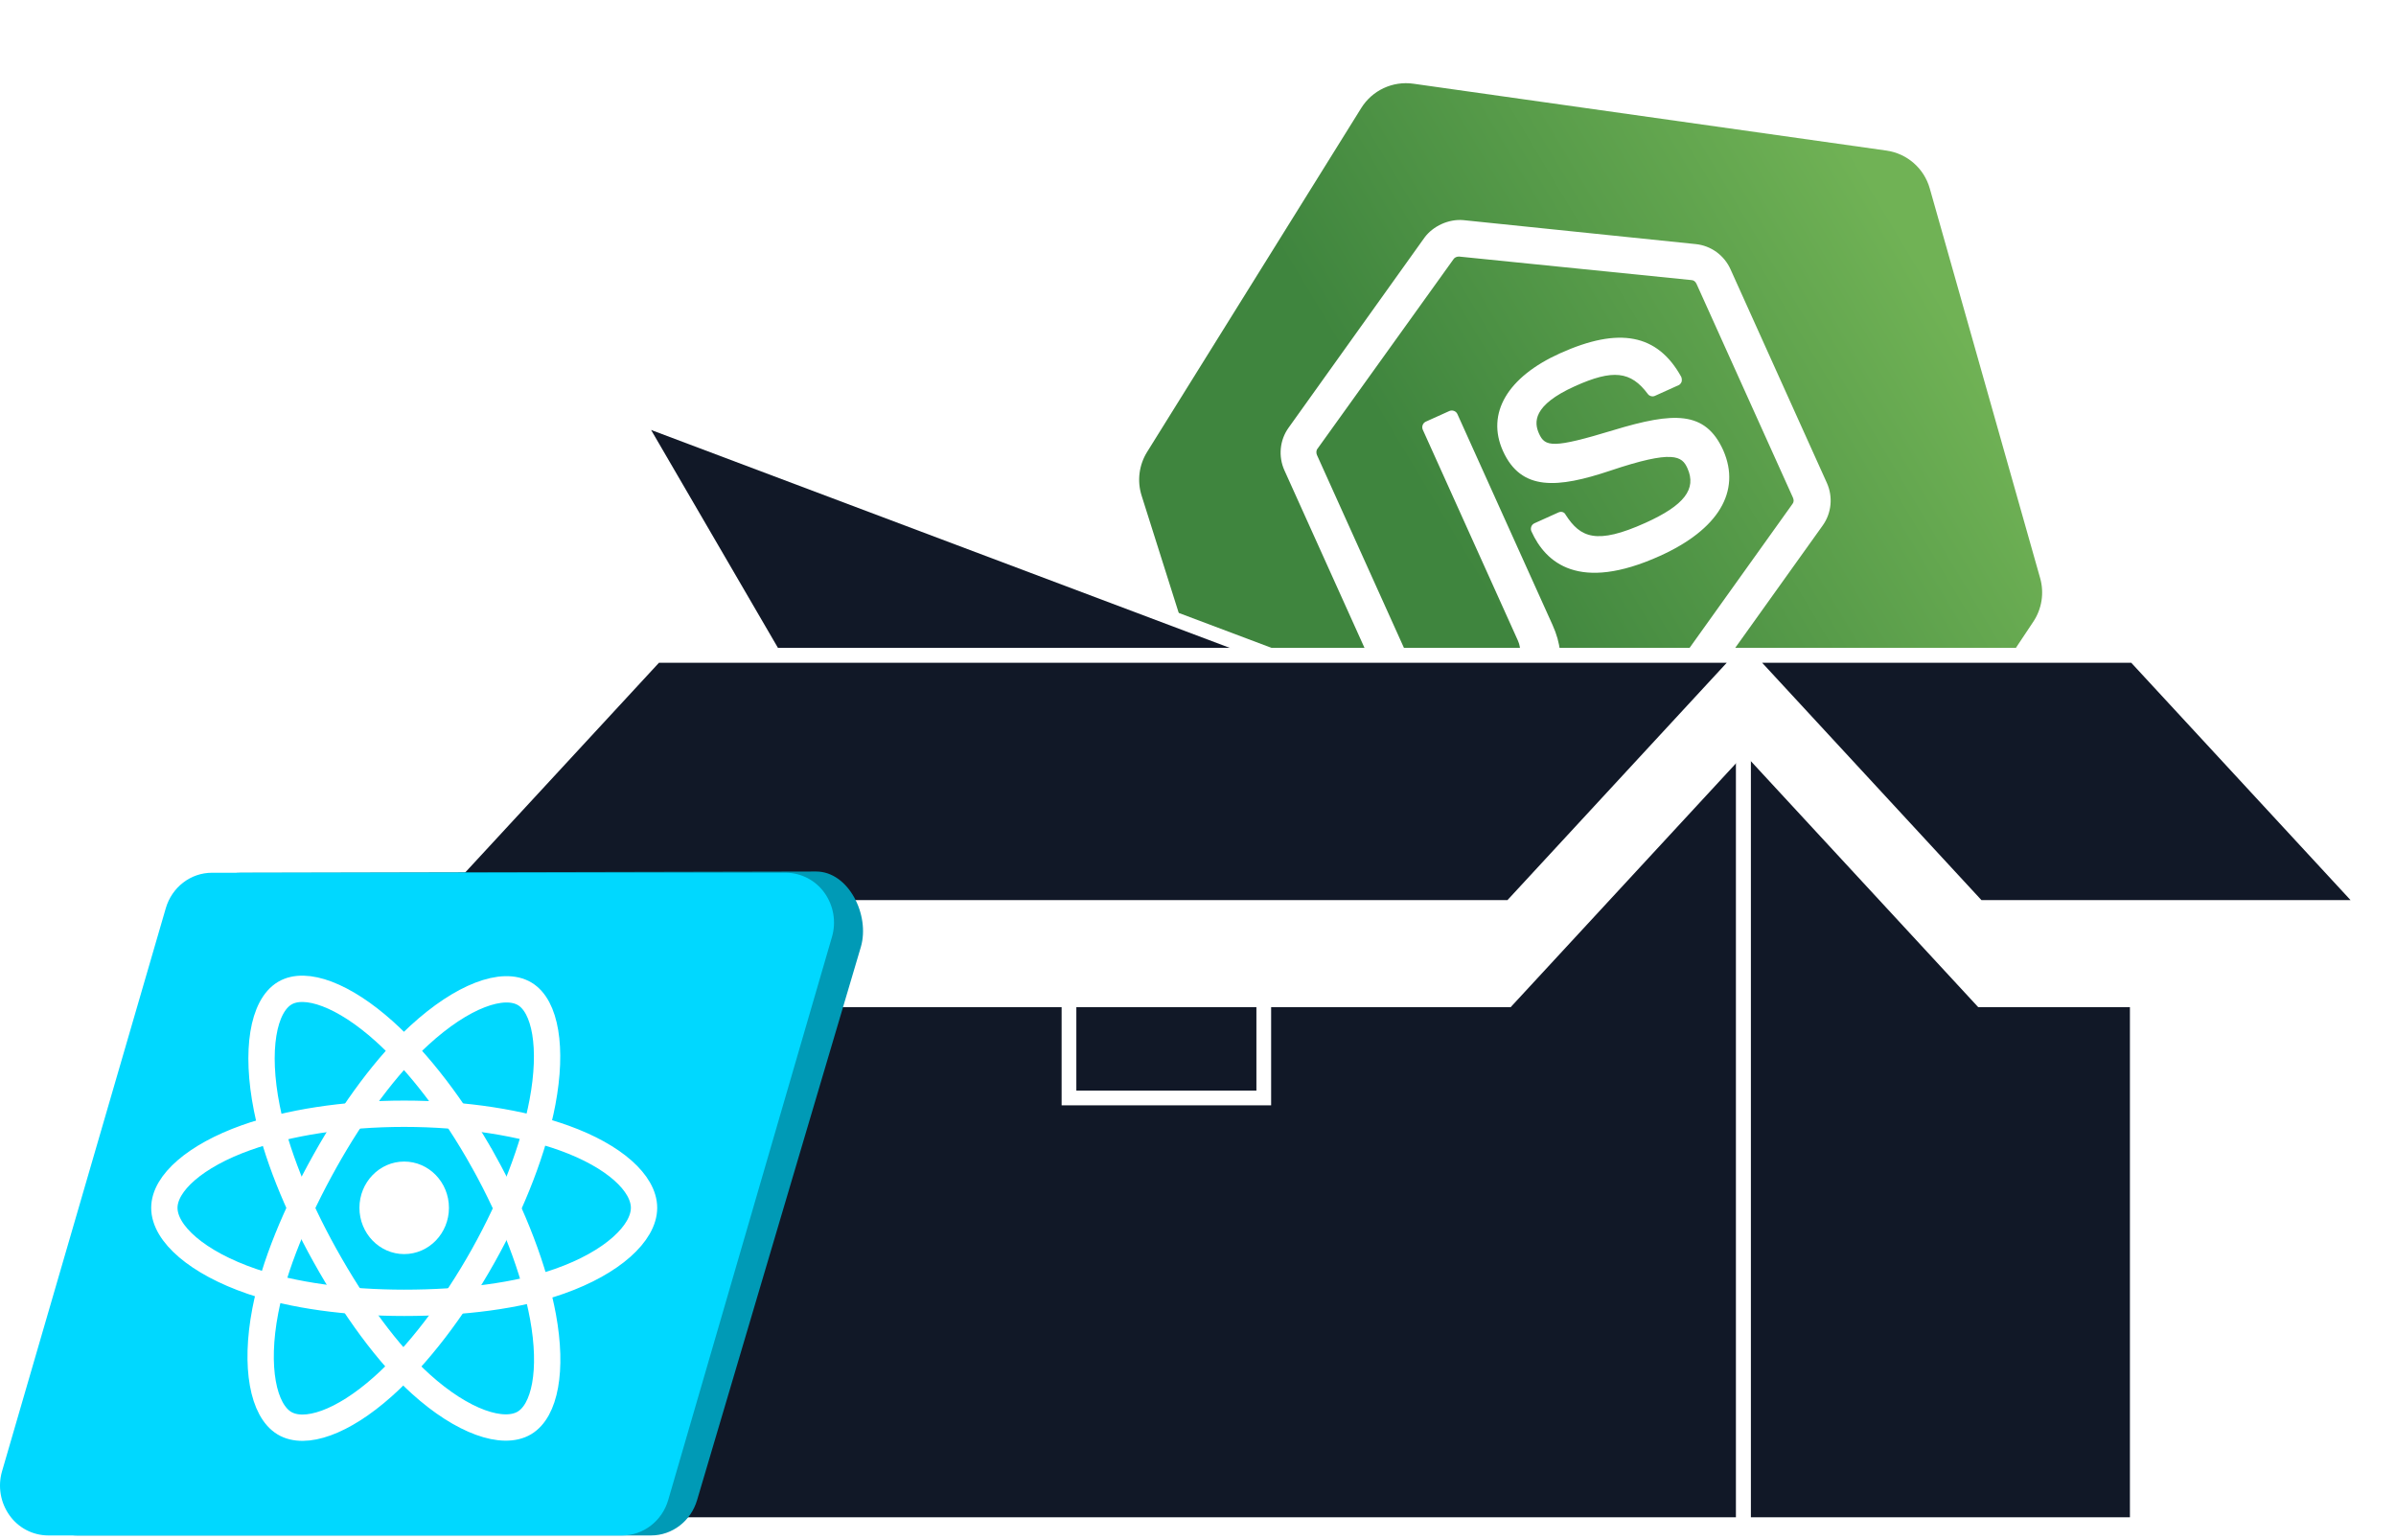<svg width="182" height="117" viewBox="0 0 182 117" fill="none" xmlns="http://www.w3.org/2000/svg">
<g id="techBox">
<g id="Group 77">
<g id="angular-icon-1_1" filter="url(#filter0_d_347_459)">
<path id="Vector" d="M82.717 33.653C82.364 32.538 82.517 31.324 83.135 30.332L99.4 4.206C100.237 2.861 101.788 2.137 103.356 2.359L139.294 7.439C140.862 7.66 142.151 8.786 142.583 10.309L150.97 39.92C151.289 41.045 151.099 42.253 150.452 43.226L134.599 67.043C133.746 68.325 132.234 69.003 130.709 68.788L94.602 63.684C93.077 63.469 91.812 62.398 91.348 60.93L82.717 33.653Z" fill="url(#paint0_linear_347_459)"/>
</g>
<g id="nodejs-seeklogo.com 1" clip-path="url(#clip0_347_459)">
<g id="Group">
<path id="Vector_2" d="M126.798 55.344C126.272 55.581 125.717 55.662 125.15 55.621L119.231 54.944C118.354 54.873 118.642 54.574 118.82 54.408C119.624 53.664 119.768 53.515 120.496 52.508C120.569 52.391 120.725 52.362 120.862 52.385L125.409 52.92C125.581 52.927 125.756 52.848 125.83 52.73L136.155 38.284C136.264 38.15 136.271 37.978 136.191 37.802L128.87 21.569C128.79 21.393 128.656 21.284 128.484 21.277L110.837 19.491C110.665 19.483 110.49 19.562 110.416 19.68L100.075 34.091C99.966 34.225 99.975 34.432 100.039 34.573L107.361 50.806C107.424 50.946 107.574 51.091 107.746 51.098L112.569 51.592C115.115 51.715 115.857 49.897 115.301 48.665L108.075 32.644C107.98 32.432 108.06 32.142 108.305 32.031L110.094 31.224C110.304 31.13 110.594 31.211 110.705 31.457L117.932 47.478C119.186 50.26 118.409 52.56 115.778 53.746C114.971 54.11 114.34 54.395 112.154 54.322L107.519 53.87C106.369 53.753 105.363 53.02 104.886 51.964L97.565 35.732C97.088 34.675 97.205 33.436 97.878 32.497L108.204 18.051C108.859 17.162 110.051 16.625 111.15 16.722L128.813 18.544C129.964 18.661 130.969 19.393 131.446 20.45L138.767 36.682C139.244 37.738 139.127 38.977 138.454 39.917L128.128 54.363C127.767 54.78 127.289 55.123 126.798 55.344ZM126.077 42.236C119.939 45.005 117.406 42.757 116.326 40.363C116.231 40.152 116.311 39.861 116.557 39.751L118.38 38.928C118.591 38.833 118.83 38.895 118.925 39.106C120.047 40.846 121.267 41.397 124.985 39.721C127.931 38.392 128.892 37.153 128.177 35.569C127.764 34.653 127.112 34.142 122.311 35.757C118.313 37.094 115.547 37.325 114.165 34.261C112.879 31.409 114.501 28.643 118.5 26.84C122.989 24.815 125.898 25.368 127.703 28.621C127.75 28.727 127.763 28.848 127.741 28.986C127.702 29.088 127.629 29.206 127.523 29.253L125.7 30.076C125.524 30.155 125.285 30.093 125.171 29.933C123.876 28.186 122.503 28.043 119.627 29.34C116.401 30.795 116.523 32.096 116.904 32.941C117.365 33.962 117.964 34.074 122.567 32.675C127.135 31.293 129.535 31.185 130.9 34.213C132.263 37.328 130.532 40.227 126.077 42.236Z" fill="white"/>
</g>
</g>
</g>
<g id="reactjs-icon_1">
<g id="Group_7">
<g id="Group_8">
<g id="Group 75">
<path id="Path_17" d="M97.494 50.156L68.737 66.895L48.183 31.586L97.494 50.156V50.156Z" fill="#111827" stroke="white" stroke-width="1.118"/>
<path id="Path_18" d="M131.935 49.79L154.453 57.81" stroke="#231F20" stroke-width="1.118"/>
<path id="Rectangle_58" d="M132.437 49.788H49.812V115.823H132.437V49.788Z" fill="#111827" stroke="white" stroke-width="1.118"/>
<path id="Rectangle_59" d="M162.348 49.788H132.438V115.823H162.348V49.788Z" fill="#111827" stroke="white" stroke-width="1.118"/>
<path id="Rectangle_60" d="M95.996 49.79H81.2V83.41H95.996V49.79Z" stroke="white" stroke-width="1.118"/>
<path id="Path_19" d="M132.438 49.788V57.369L114.748 76.513H49.812V57.369L132.438 49.788Z" fill="white"/>
<path id="Path_20" d="M114.751 68.938H32.119L49.809 49.79H132.44L114.751 68.938Z" fill="#111827" stroke="white" stroke-width="1.118"/>
<path id="Path_21" d="M162.347 57.597V76.513H150.267L132.577 57.37L132.855 50.344L162.132 57.37L162.347 57.597Z" fill="white"/>
<path id="Path_22" d="M150.266 68.938H179.826L162.135 49.79H132.575L150.266 68.938Z" fill="#111827" stroke="white" stroke-width="1.118"/>
<path id="Path_25" d="M5.856 116.644H49.449C51.064 116.644 52.489 115.549 52.953 113.95L65.392 71.933C66.098 69.504 64.446 66.206 61.993 66.206L18.294 66.301C16.678 66.301 15.254 67.396 14.789 68.996L2.351 111.769C2.186 112.334 2.152 112.929 2.25 113.508C2.348 114.088 2.577 114.638 2.918 115.117C3.252 115.587 3.692 115.97 4.203 116.236C4.713 116.501 5.28 116.641 5.856 116.644V116.644Z" fill="#009AB6"/>
<path id="Path_26" d="M3.66 116.644H47.254C48.869 116.644 50.293 115.549 50.759 113.949L63.196 71.176C63.361 70.611 63.395 70.016 63.297 69.436C63.199 68.857 62.97 68.307 62.629 67.828C62.296 67.358 61.855 66.975 61.344 66.709C60.834 66.444 60.267 66.303 59.691 66.301H16.098C14.483 66.301 13.059 67.396 12.593 68.995L0.155 111.769C-0.009 112.334 -0.044 112.929 0.055 113.508C0.153 114.088 0.382 114.638 0.724 115.117C1.057 115.587 1.497 115.97 2.007 116.236C2.518 116.501 3.085 116.641 3.66 116.644V116.644Z" fill="#00D8FF"/>
<path id="Vector_119" d="M30.703 95.27C28.826 95.27 27.303 93.697 27.303 91.755C27.303 89.814 28.826 88.24 30.703 88.24C32.579 88.24 34.102 89.814 34.102 91.755C34.102 93.697 32.579 95.27 30.703 95.27Z" fill="white"/>
<path id="Vector_120" fill-rule="evenodd" clip-rule="evenodd" d="M30.702 84.608C26.139 84.608 21.899 85.285 18.703 86.423C14.852 87.795 12.484 89.874 12.484 91.756C12.484 93.717 14.994 95.925 19.129 97.343C22.257 98.414 26.371 98.972 30.702 98.972C35.144 98.972 39.35 98.448 42.511 97.33C46.512 95.916 48.921 93.679 48.921 91.756C48.921 89.888 46.66 87.826 42.864 86.457C39.655 85.3 35.311 84.608 30.703 84.608H30.702Z" stroke="white" stroke-width="2"/>
<path id="Vector_121" fill-rule="evenodd" clip-rule="evenodd" d="M36.718 88.202C34.438 84.114 31.753 80.654 29.203 78.359C26.131 75.593 23.207 74.51 21.63 75.45C19.988 76.43 19.392 79.782 20.271 84.195C20.935 87.532 22.523 91.498 24.686 95.378C26.905 99.358 29.446 102.864 31.962 105.138C35.145 108.016 38.221 109.057 39.833 108.096C41.396 107.163 41.994 104.107 41.245 100.021C40.611 96.568 39.02 92.331 36.719 88.202H36.718V88.202Z" stroke="white" stroke-width="2"/>
<path id="Vector_122" fill-rule="evenodd" clip-rule="evenodd" d="M36.712 95.389C38.999 91.305 40.555 87.17 41.205 83.74C41.987 79.605 41.434 76.444 39.859 75.501C38.218 74.518 35.113 75.658 31.855 78.65C29.392 80.912 26.862 84.315 24.692 88.192C22.468 92.167 20.799 96.195 20.151 99.585C19.33 103.874 19.995 107.151 21.604 108.115C23.166 109.051 26.025 108.06 29.073 105.347C31.648 103.055 34.403 99.514 36.712 95.389V95.389Z" stroke="white" stroke-width="2"/>
</g>
</g>
</g>
</g>
</g>
<defs>
<filter id="filter0_d_347_459" x="82.531" y="2.319" width="72.591" height="70.508" filterUnits="userSpaceOnUse" color-interpolation-filters="sRGB">
<feFlood flood-opacity="0" result="BackgroundImageFix"/>
<feColorMatrix in="SourceAlpha" type="matrix" values="0 0 0 0 0 0 0 0 0 0 0 0 0 0 0 0 0 0 127 0" result="hardAlpha"/>
<feOffset dx="4" dy="4"/>
<feColorMatrix type="matrix" values="0 0 0 0 0.243 0 0 0 0 0.518 0 0 0 0 0.239 0 0 0 1 0"/>
<feBlend mode="normal" in2="BackgroundImageFix" result="effect1_dropShadow_347_459"/>
<feBlend mode="normal" in="SourceGraphic" in2="effect1_dropShadow_347_459" result="shape"/>
</filter>
<linearGradient id="paint0_linear_347_459" x1="139.426" y1="11.837" x2="103.889" y2="33.09" gradientUnits="userSpaceOnUse">
<stop stop-color="#70B255"/>
<stop offset="1" stop-color="#3F853E"/>
</linearGradient>
<clipPath id="clip0_347_459">
<rect width="37.168" height="42.124" fill="white" transform="translate(92.57 24.658) rotate(-24.277)"/>
</clipPath>
</defs>
</svg>
